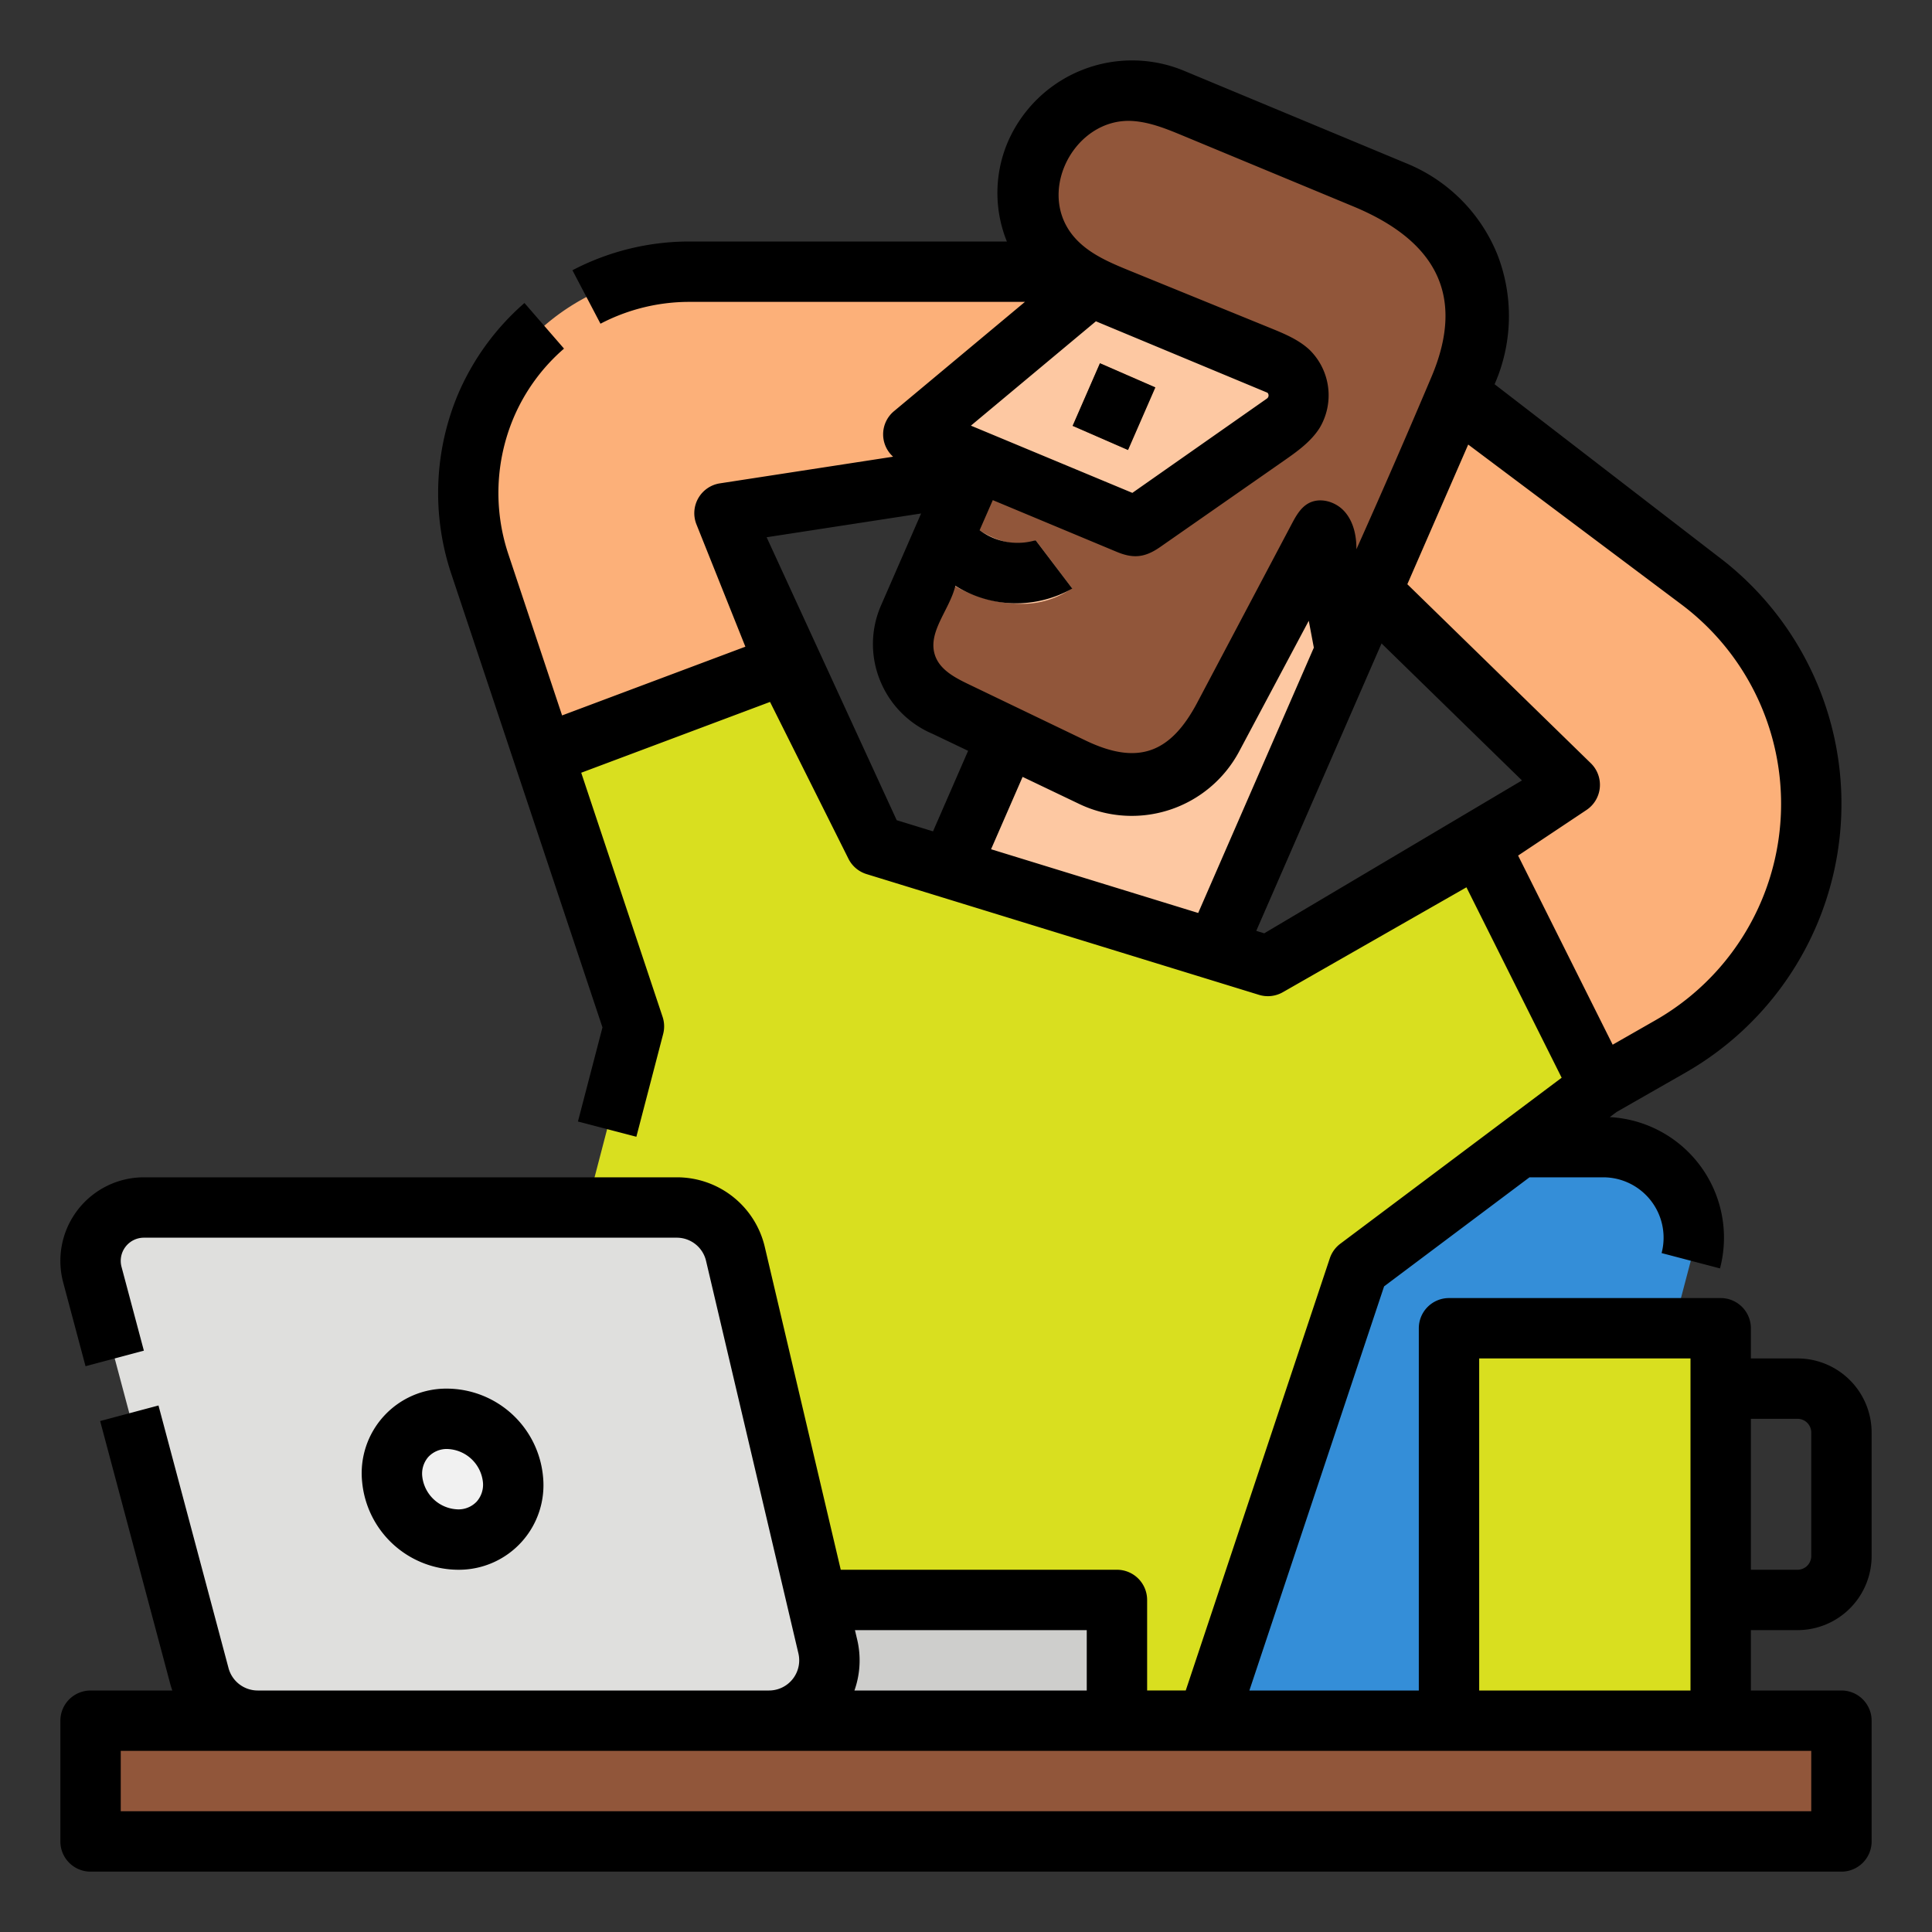 <?xml version="1.0"?>
<svg xmlns="http://www.w3.org/2000/svg" xmlns:xlink="http://www.w3.org/1999/xlink" xmlns:svgjs="http://svgjs.com/svgjs" version="1.1" width="512" height="512" x="0" y="0" viewBox="0 0 512 512" style="enable-background:new 0 0 512 512" xml:space="preserve" class=""><rect x="0" y="0" width="512" height="512" fill="#333333" stroke="none"/><g><g xmlns="http://www.w3.org/2000/svg" id="Filled_outline" data-name="Filled outline"><path d="m416 456h-160l35.292-134.108a24 24 0 0 1 23.208-17.892h110.367a24 24 0 0 1 23.21 30.108z" fill="#348ed8" data-original="#348ed8" style="" class=""/><path d="m392 224 24-16-63.824-62.265 31.824-41.735 66.379 49.784a74.053 74.053 0 0 1 29.621 59.242 74.051 74.051 0 0 1 -37.312 64.3l-18.688 10.674z" fill="#fcb079" data-original="#fcb079" style="" class=""/><path d="m144 200 64-24-16-40 104-16 8-48h-121.356a58.6 58.6 0 0 0 -53.867 35.52 58.6 58.6 0 0 0 -1.731 41.618z" fill="#fcb079" data-original="#fcb079" style="" class=""/><path d="m289.024 75.9-46.984 39.215 16.867 7.022-18.069 41.463a17.823 17.823 0 0 0 9.64 23.606l16.868 7.023-25.3 58.044 67.471 28.09 72.283-165.842z" fill="#fdc8a2" data-original="#fdc8a2" style="" class=""/><path d="m389.02 97.94-32.52 74.62-6.03-31.89-29.25 54.91a24 24 0 0 1 -31.53 10.37l-39.21-18.75a17.811 17.811 0 0 1 -9.64-23.6l5.71-13.11 7.24-16.59 5.12-11.76 42.17 17.55 39.26-27.52a9.012 9.012 0 0 0 -.71-15.21l-50.61-21.06a26.882 26.882 0 0 1 -16.69-24.78 26.59 26.59 0 0 1 2.23-10.63 27.823 27.823 0 0 1 36.15-14.34l59.03 24.57a35.642 35.642 0 0 1 19.28 47.22z" fill="#91563a" data-original="#91563a" style=""/><path d="m286.005 99.796h18.09v16h-18.09z" fill="#91563a" transform="matrix(.4 -.917 .917 .4 78.346 335.202)" data-original="#91563a" style=""/><path d="m144 200 64-24 24 48 104 32 56-32 32 64-64 48-40 120h-200l48-184z" fill="#d9df1f" data-original="#d65246" style="" class=""/><path d="m284.1 155.87a22.537 22.537 0 0 1 -13.71 4.14 34.8 34.8 0 0 1 -12.07-2.27 34.242 34.242 0 0 1 -11.77-7.25l7.24-16.59c.77 2.07 2.95 5.94 10.1 8.85 5.48 2.22 9.55 1.13 10.52.38z" fill="#fdc8a2" data-original="#fdc8a2" style="" class=""/><path d="m24 456h464v32h-464z" fill="#91563a" data-original="#91563a" style=""/><path d="m56 424h240v32h-240z" fill="#cececc" data-original="#cececc" style=""/><path d="m203.8 456h-135.508a16 16 0 0 1 -15.459-11.877l-28.355-106.332a14.148 14.148 0 0 1 -.478-3.645 14.146 14.146 0 0 1 14.146-14.146h141.182a16 16 0 0 1 15.572 12.335l24.471 104a16 16 0 0 1 -15.571 19.665z" fill="#dfdfdd" data-original="#dfdfdd" style="" class=""/><ellipse cx="119.937" cy="392" fill="#f1f1f1" rx="15.31" ry="16.721" transform="matrix(.691 -.723 .723 .691 -246.21 207.648)" data-original="#f1f1f1" style="" class=""/><path d="m384 352h72v104h-72z" fill="#d9df1f" data-original="#d65246" style="" class=""/><path d="m286.005 99.796h18.09v16h-18.09z" transform="matrix(.4 -.917 .917 .4 78.346 335.202)" fill="#000000" data-original="#000000" style="" class=""/><path d="m121.349 416a22.413 22.413 0 0 0 22.557-24.7 25.684 25.684 0 0 0 -25.381-23.3 22.412 22.412 0 0 0 -22.557 24.7 25.682 25.682 0 0 0 25.381 23.3zm-7.8-29.934a6.634 6.634 0 0 1 4.98-2.066 9.819 9.819 0 0 1 9.443 8.7 6.745 6.745 0 0 1 -1.64 5.231 6.631 6.631 0 0 1 -4.983 2.069 9.819 9.819 0 0 1 -9.443-8.7 6.748 6.748 0 0 1 1.639-5.234z" fill="#000000" data-original="#000000" style="" class=""/><path d="m476.37 432a19.652 19.652 0 0 0 19.63-19.63v-32.74a19.652 19.652 0 0 0 -19.63-19.63h-12.37v-8a8 8 0 0 0 -8-8h-72a8 8 0 0 0 -8 8v96h-44.9l35.7-107.1 38.533-28.9h19.537a16.006 16.006 0 0 1 15.473 20.077l15.474 4.067a32 32 0 0 0 -29.216-40.1l1.8-1.347 18.263-10.436a82.057 82.057 0 0 0 8.52-136.886l-59.1-45.547a44.892 44.892 0 0 0 .771-34.282 43.811 43.811 0 0 0 -24.035-24.212l-59.038-24.574a35.889 35.889 0 0 0 -46.551 18.531 34.329 34.329 0 0 0 -.4 26.709h-84.191a66.856 66.856 0 0 0 -30.94 7.621l7.434 14.168a50.784 50.784 0 0 1 23.506-5.789h88.983l-34.708 28.968a7.975 7.975 0 0 0 -.235 12.062l-45.9 7.063a8 8 0 0 0 -6.211 10.878l12.964 32.409-48.571 18.214-14.326-42.985a51.261 51.261 0 0 1 1.494-35.939 50.158 50.158 0 0 1 13.34-18.284l-10.481-12.086a66.948 66.948 0 0 0 -17.563 24.068 67.631 67.631 0 0 0 -1.966 47.3l16.951 50.863 23.249 69.745-6.5 24.937 15.483 4.039 7.1-27.233a7.994 7.994 0 0 0 -.152-4.55l-21.562-64.686 50.038-18.764 20.78 41.558a8 8 0 0 0 4.8 4.068l104 32a8 8 0 0 0 6.319-.7l48.657-27.8 25.233 50.464-58.656 43.991a8 8 0 0 0 -2.789 3.87l-38.177 114.53h-10.234v-24a8 8 0 0 0 -8-8h-73.193l-20.118-85.5a23.907 23.907 0 0 0 -23.361-18.5h-141.182a22.146 22.146 0 0 0 -21.4 27.853l5.922 22.209 15.46-4.124-5.922-22.209a6.144 6.144 0 0 1 5.94-7.729h141.182a7.97 7.97 0 0 1 7.787 6.167l24.471 104a8 8 0 0 1 -7.786 9.833h-135.508a8.011 8.011 0 0 1 -7.73-5.938l-18.562-69.596-15.46 4.123 18.559 69.6c.164.617.356 1.221.566 1.815h-21.665a8 8 0 0 0 -8 8v32a8 8 0 0 0 8 8h464a8 8 0 0 0 8-8v-32.004a8 8 0 0 0 -8-8h-24v-16zm-190.131-218.834a32.259 32.259 0 0 0 42.044-13.826l18.553-34.83 1.346 7.125-30.649 70.313-54.891-16.89 8.358-19.176zm-4.023-169.345c3.054-7.011 9.978-12.409 18.263-11.733 4.55.371 8.851 2.142 13.067 3.892l45.126 18.735c21.141 8.776 30.048 23.024 20.7 45.118q-9.712 22.967-19.909 45.727c.035-3.575-.77-7.327-3.143-10s-6.583-3.9-9.677-2.112c-2.05 1.188-3.258 3.39-4.365 5.484l-24.978 47.235c-7.007 13.252-15.547 16.831-29.63 10.06l-31.07-14.94c-3.528-1.7-7.369-3.723-8.729-7.394-2.305-6.221 3.778-12.2 5.31-18.659a30.209 30.209 0 0 0 30.989.729l-9.72-12.794a16.824 16.824 0 0 1 -14.84-2.66l3.492-7.969 32.847 13.707c4.443 1.854 7.51 1.5 11.506-1.281l32.688-22.79c3.582-2.5 7.26-5.094 9.586-8.789a16.892 16.892 0 0 0 -2.68-20.674c-2.905-2.713-6.674-4.268-10.353-5.768l-37.223-15.168c-5.525-2.252-11.287-4.673-15.079-9.28-4.573-5.557-4.781-12.697-2.178-18.676zm8.211 41.326 45.462 18.927a1.017 1.017 0 0 1 -.136 1.544l-35.665 25-42.788-17.818zm-87.26 57.229 40.939-6.3-10.606 24.324a25.54 25.54 0 0 0 -.291 19.884 25.868 25.868 0 0 0 13.991 14.216l9.358 4.474-9.3 21.347-9.626-2.963zm131.872 104.959-2.116-.651 33.2-76.168 37.215 36.309zm67.275-20.6 18.124-12.083a8 8 0 0 0 1.149-12.383l-48.629-47.444 16.132-37.014 56.49 42.365a66.046 66.046 0 0 1 -6.859 110.194l-11.347 6.484zm74.056 149.265a3.634 3.634 0 0 1 3.63 3.63v32.74a3.634 3.634 0 0 1 -3.63 3.63h-12.37v-40zm-249.21 58.5-.589-2.5h61.429v16h-61.566a23.886 23.886 0 0 0 .726-13.5zm252.84 45.5h-448v-16h448zm-88-32v-88h56v88z" fill="#000000" data-original="#000000" style="" class=""/></g></g></svg>
